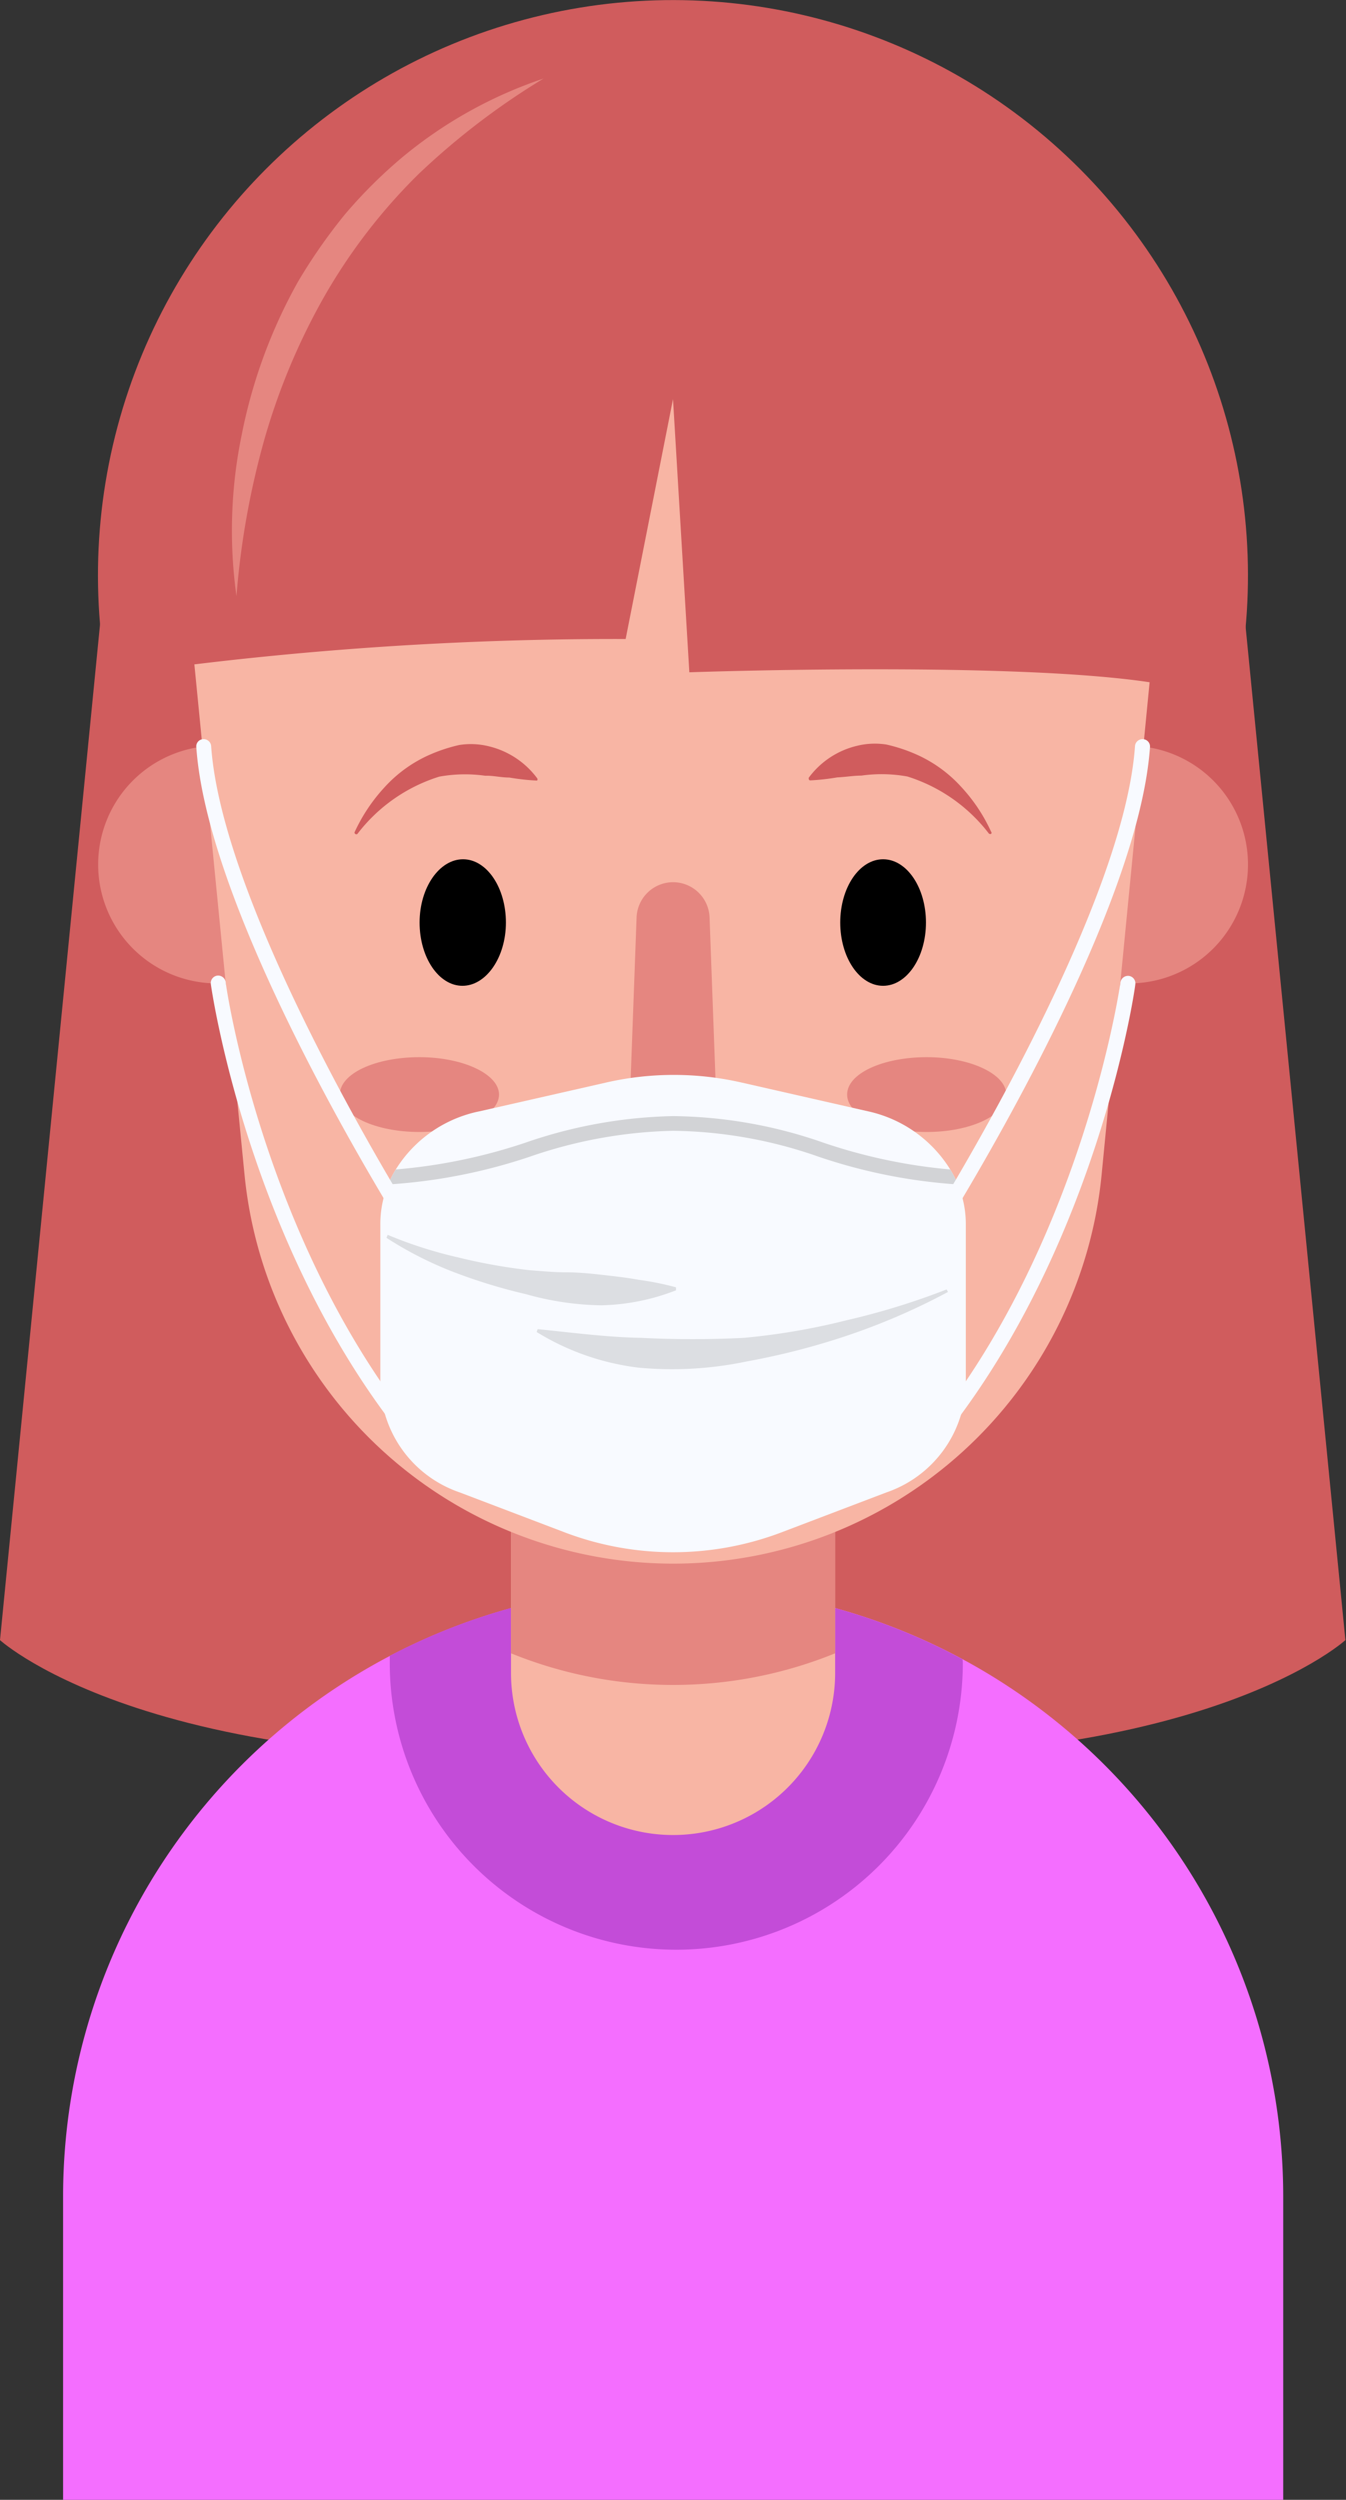 <svg xmlns="http://www.w3.org/2000/svg" viewBox="0 0 89.82 166.73"><rect x="0" y="0" width="89.82" height="166.73" fill="#333333" stroke="none"/><g id="Vrstva_2" data-name="Vrstva 2"><g id="OBJECTS"><g id="_3" data-name="3"><path d="M6.78,40.58,0,109.39s11.15,10.21,44.91,7.3V30Z" style="fill:#d05c5d"/><path d="M83,40.58l6.78,68.81s-11.15,10.21-44.91,7.3V30Z" style="fill:#d05c5d"/><circle cx="44.91" cy="38.37" r="38.37" transform="translate(-13.98 43) rotate(-45)" style="fill:#d05c5d"/><path d="M85.63,146.5v20.23H4.21V146.5a40.71,40.71,0,0,1,81.42,0Z" style="fill:#f46eff"/><path d="M64.25,110.92a19.12,19.12,0,0,1-38.24,0c0-.16,0-.32,0-.48a40.71,40.71,0,0,1,38.22.23A2.09,2.09,0,0,1,64.25,110.92Z" style="fill:#c34cd8"/><path d="M34.1,91.8H55.73a0,0,0,0,1,0,0v19.78a10.81,10.81,0,0,1-10.81,10.81h0A10.81,10.81,0,0,1,34.1,111.58V91.8a0,0,0,0,1,0,0Z" style="fill:#f8b5a4"/><path d="M34.1,110.27a28.69,28.69,0,0,0,10.82,2.11h0a28.68,28.68,0,0,0,10.81-2.11V91.8H34.1Z" style="fill:#e58680"/><path d="M75.35,65.59H14.48a7.93,7.93,0,0,1-7.93-7.93h0a7.92,7.92,0,0,1,7.93-7.92H75.35a7.92,7.92,0,0,1,7.93,7.92h0A7.93,7.93,0,0,1,75.35,65.59Z" style="fill:#e58680"/><path d="M44.92,104.29h0a28.75,28.75,0,0,1-28.6-25.92L12.8,42.58A28.73,28.73,0,0,1,41.4,11h7A28.72,28.72,0,0,1,77,42.58L73.51,78.37A28.73,28.73,0,0,1,44.92,104.29Z" style="fill:#f8b5a4"/><path d="M33.76,61.53c0-2.33-1.28-4.22-2.86-4.22S28,59.2,28,61.53s1.28,4.22,2.86,4.22S33.76,63.86,33.76,61.53Z"/><path d="M23.66,55.51a11.46,11.46,0,0,1,2-3,8.93,8.93,0,0,1,3.08-2.2,10.83,10.83,0,0,1,1.9-.62,5,5,0,0,1,2,.09,5.67,5.67,0,0,1,3.2,2.12.12.12,0,0,1,0,.16l-.06,0h0a15,15,0,0,1-1.79-.2c-.57,0-1.09-.14-1.61-.12a9.6,9.6,0,0,0-3.07.06,11,11,0,0,0-5.46,3.82h0a.11.11,0,0,1-.14,0A.1.1,0,0,1,23.66,55.51Z" style="fill:#d05c5d"/><path d="M56.07,61.53c0-2.33,1.28-4.22,2.86-4.22s2.86,1.89,2.86,4.22-1.28,4.22-2.86,4.22S56.07,63.86,56.07,61.53Z"/><path d="M66,55.61a11,11,0,0,0-5.45-3.82,9.6,9.6,0,0,0-3.07-.06c-.52,0-1,.09-1.61.12a15.46,15.46,0,0,1-1.8.2h0a.1.1,0,0,1-.1-.11.08.08,0,0,1,0-.07,5.61,5.61,0,0,1,3.19-2.12,5,5,0,0,1,2-.09,10.83,10.83,0,0,1,1.9.62,8.93,8.93,0,0,1,3.08,2.2,11.22,11.22,0,0,1,2,3,.09.09,0,0,1,0,.13.1.1,0,0,1-.12,0Z" style="fill:#d05c5d"/><path d="M33.3,73c0,1.38-2.38,2.5-5.31,2.5S22.68,74.4,22.68,73s2.38-2.49,5.31-2.49S33.3,71.65,33.3,73Z" style="fill:#e58680"/><path d="M67.15,73c0,1.38-2.37,2.5-5.31,2.5S56.53,74.4,56.53,73s2.38-2.49,5.31-2.49S67.15,71.65,67.15,73Z" style="fill:#e58680"/><path d="M45.64,83.61H44.19a2.44,2.44,0,0,1-2.44-2.53l.73-19.89a2.44,2.44,0,0,1,2.44-2.35h0a2.44,2.44,0,0,1,2.43,2.35l.73,19.89A2.44,2.44,0,0,1,45.64,83.61Z" style="fill:#e58680"/><path d="M64.45,81.68V92.36a7.84,7.84,0,0,1-5.3,7.18l-6.94,2.64a20.39,20.39,0,0,1-14.59,0l-6.94-2.64a7.83,7.83,0,0,1-5.3-7.18V81.68A6.94,6.94,0,0,1,25.9,79a6.68,6.68,0,0,1,.51-1A8.58,8.58,0,0,1,32,74.12l8.41-1.91a20.31,20.31,0,0,1,9.11,0l8.4,1.91A8.61,8.61,0,0,1,63.41,78a6.58,6.58,0,0,1,.51,1A6.83,6.83,0,0,1,64.45,81.68Z" style="fill:#f8faff"/><path d="M25.87,82.36a28.65,28.65,0,0,0,4.68,1.5,37.58,37.58,0,0,0,4.81.86c.81.06,1.61.14,2.43.14s1.61.08,2.41.17,1.61.18,2.43.33a19.12,19.12,0,0,1,2.48.5l0,.2a14.53,14.53,0,0,1-5,1,19.47,19.47,0,0,1-5-.74,36.57,36.57,0,0,1-4.84-1.48,24.52,24.52,0,0,1-4.48-2.28Z" style="fill:#dcdee2"/><path d="M63.26,86.17A43.69,43.69,0,0,1,56.77,89a47.84,47.84,0,0,1-6.92,1.8,24.26,24.26,0,0,1-7.22.42,16.8,16.8,0,0,1-6.82-2.38l.07-.19c2.4.24,4.63.54,6.91.58a68.08,68.08,0,0,0,6.85,0,44.67,44.67,0,0,0,6.84-1.17A48,48,0,0,0,63.17,86Z" style="fill:#dcdee2"/><path d="M63.92,79a36.2,36.2,0,0,1-9.32-1.86,30.28,30.28,0,0,0-9.69-1.72,31.19,31.19,0,0,0-9.56,1.73A36.84,36.84,0,0,1,25.9,79a6.68,6.68,0,0,1,.51-1,36.71,36.71,0,0,0,8.66-1.79,32,32,0,0,1,9.84-1.77,31.25,31.25,0,0,1,10,1.76A36.17,36.17,0,0,0,63.41,78,6.58,6.58,0,0,1,63.92,79Z" style="fill:#d2d3d6"/><path d="M62.1,82.94a.42.42,0,0,1-.26-.08.49.49,0,0,1-.16-.69c.13-.21,13.27-21,14.06-32.41a.5.5,0,0,1,.53-.46.49.49,0,0,1,.47.53c-.81,11.66-13.67,32-14.21,32.88A.51.51,0,0,1,62.1,82.94Z" style="fill:#f8faff"/><path d="M62.73,95.83a.49.49,0,0,1-.31-.11.5.5,0,0,1-.08-.7c10-12.69,12.41-29.33,12.43-29.5a.51.51,0,0,1,.57-.43.5.5,0,0,1,.42.57c0,.16-2.41,17.07-12.63,30A.5.5,0,0,1,62.73,95.83Z" style="fill:#f8faff"/><path d="M27.73,82.94a.48.48,0,0,1-.42-.23c-.55-.86-13.41-21.22-14.21-32.88a.48.48,0,0,1,.46-.53.5.5,0,0,1,.53.46C14.88,61.17,28,82,28.15,82.17a.5.5,0,0,1-.15.69A.47.47,0,0,1,27.73,82.94Z" style="fill:#f8faff"/><path d="M27.1,95.83a.47.47,0,0,1-.39-.19c-10.22-12.91-12.62-29.82-12.64-30a.5.5,0,0,1,.43-.57.51.51,0,0,1,.56.43c0,.17,2.39,16.81,12.43,29.5a.49.49,0,0,1-.08.7A.45.45,0,0,1,27.1,95.83Z" style="fill:#f8faff"/><path d="M8.9,44.84a234.26,234.26,0,0,1,32.85-2.22l3.16-16L46,44.84s29.72-1.05,34.42,1.66c0,0,1.55-35.72-33.39-38.56C47,7.94,8.9,3.84,8.9,44.84Z" style="fill:#d05c5d"/><path d="M15.78,39.76A31.55,31.55,0,0,1,16.13,29a34.53,34.53,0,0,1,3.75-10.2A36.46,36.46,0,0,1,23,14.32a32,32,0,0,1,3.87-3.85,29.32,29.32,0,0,1,9.4-5.23,48.51,48.51,0,0,0-8.36,6.39,37.78,37.78,0,0,0-6.29,8.18,43.51,43.51,0,0,0-4,9.58A54.16,54.16,0,0,0,15.78,39.76Z" style="fill:#e58680"/></g></g></g></svg>